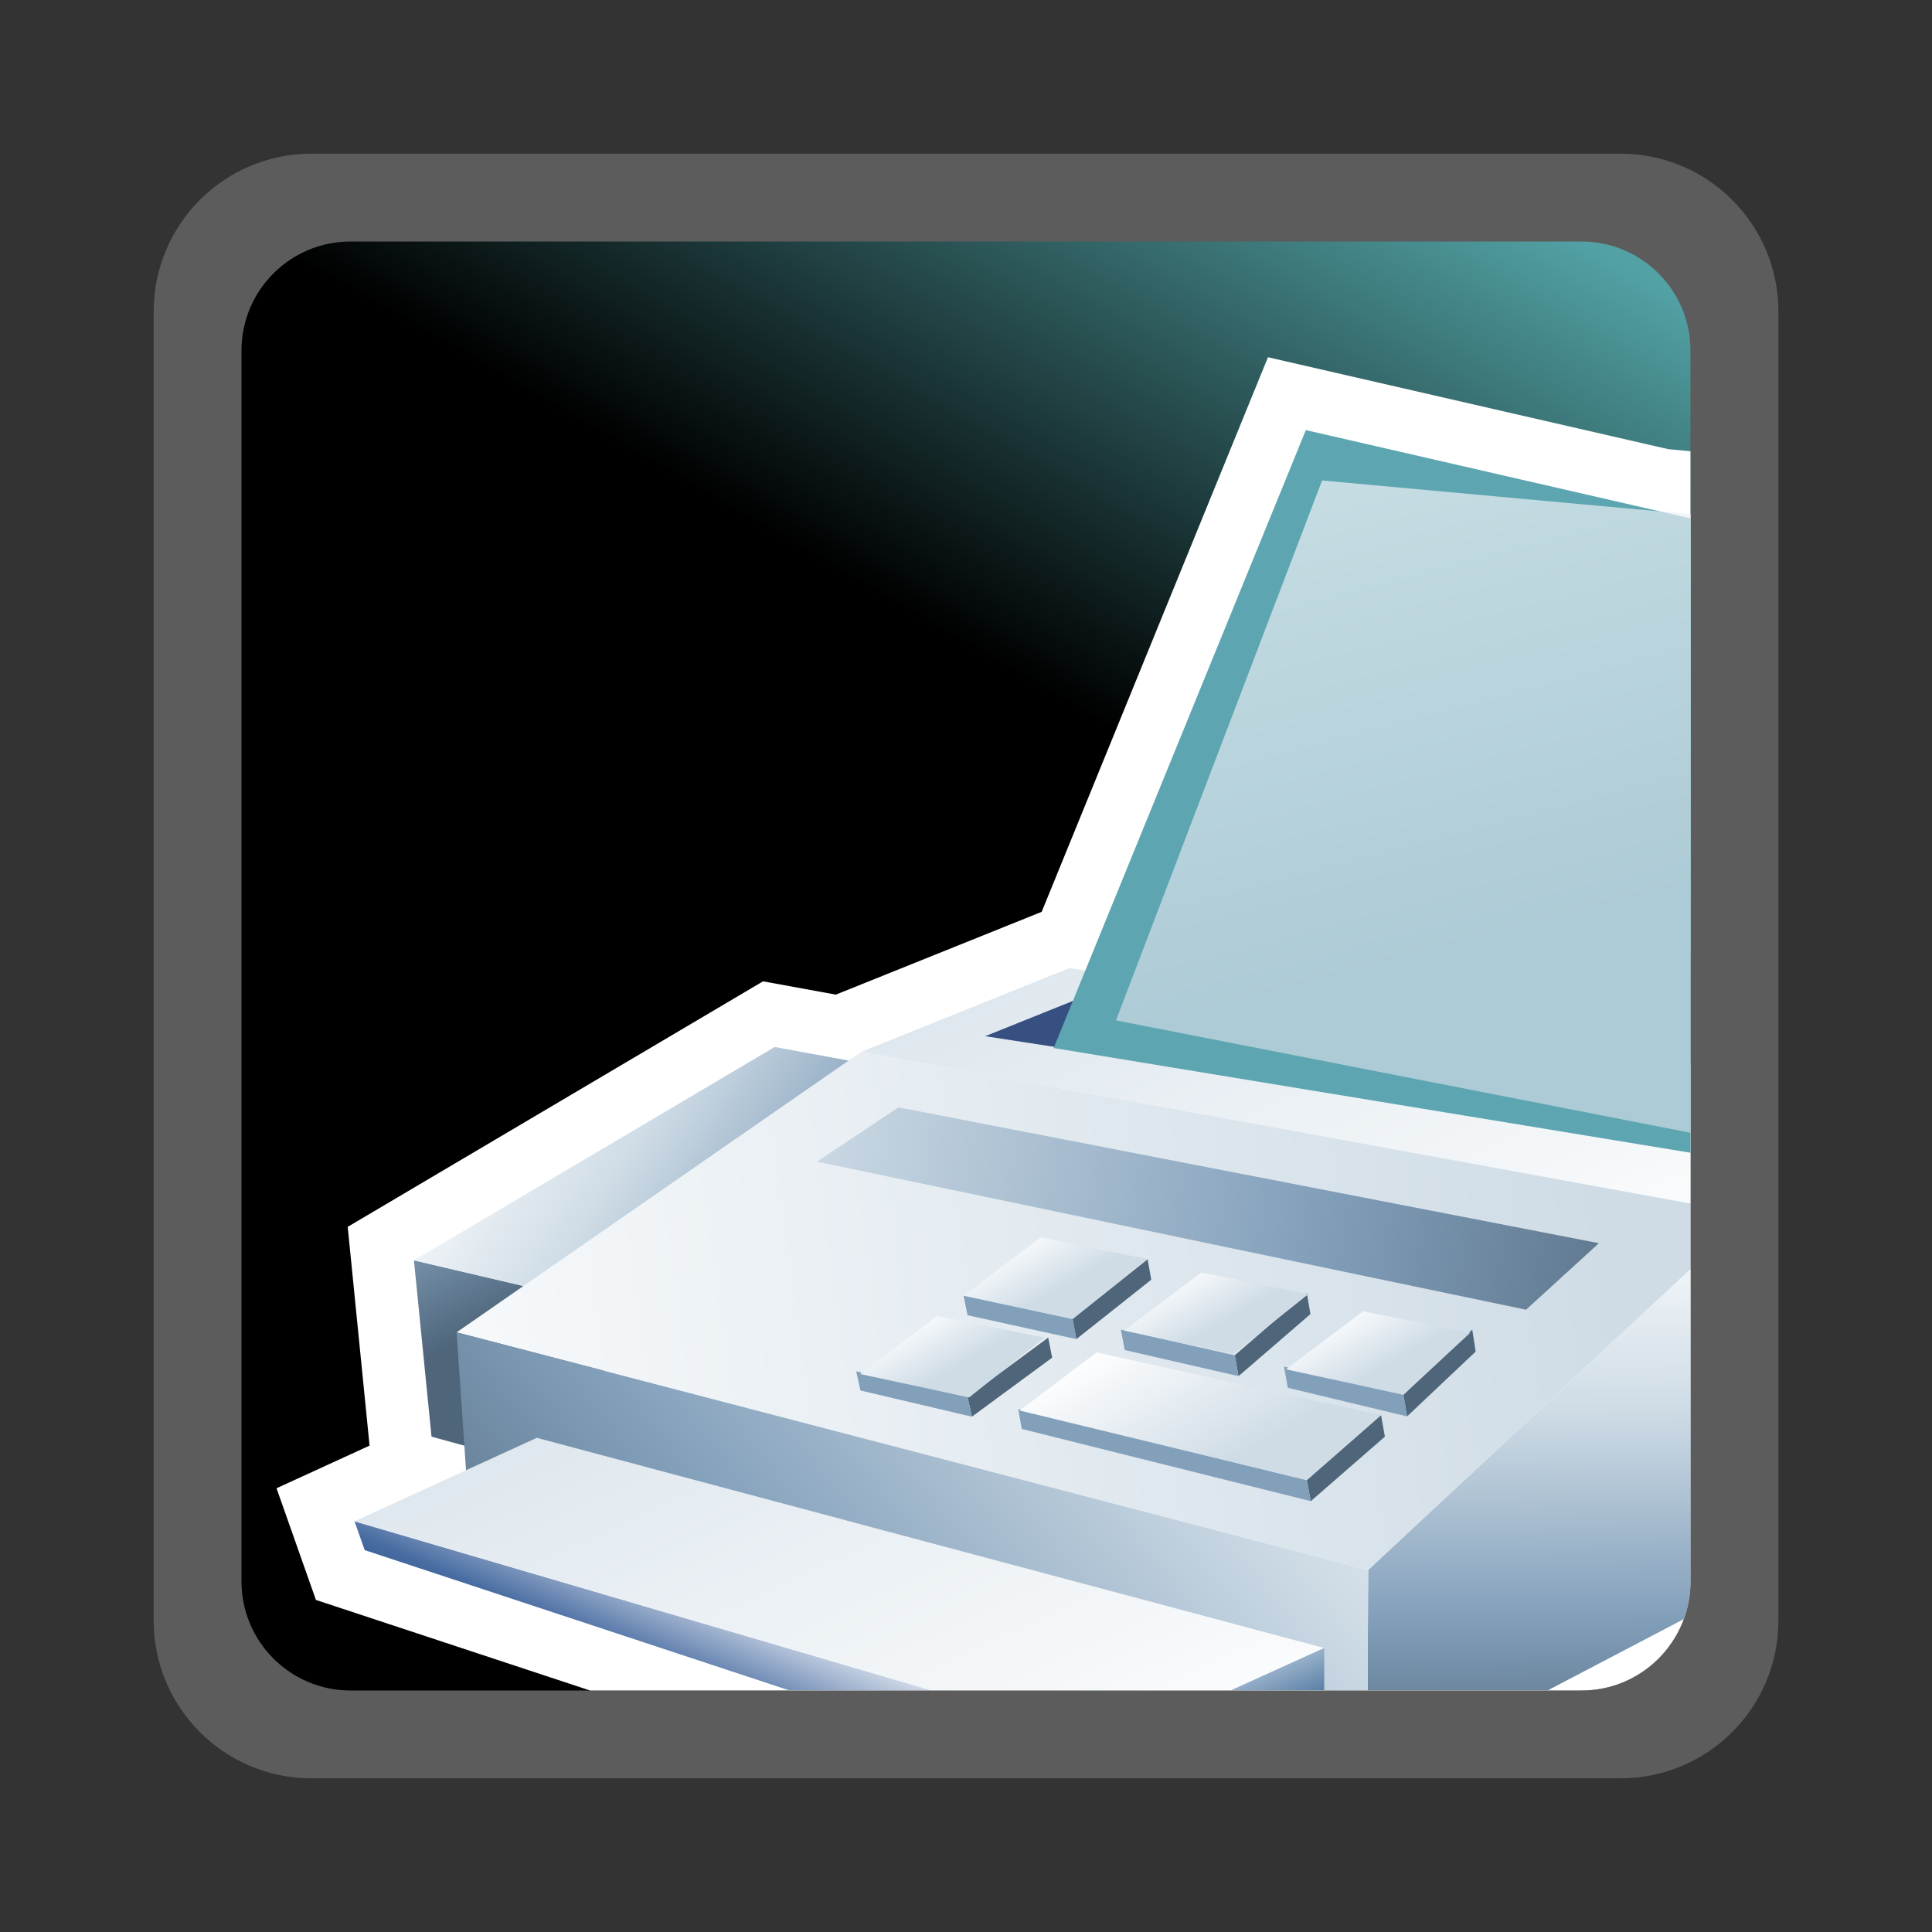 <?xml version="1.0" encoding="UTF-8"?>
<svg xmlns="http://www.w3.org/2000/svg" xmlns:xlink="http://www.w3.org/1999/xlink" contentScriptType="text/ecmascript" width="88" baseProfile="tiny" zoomAndPan="magnify" contentStyleType="text/css" viewBox="0 -2 88 88" height="88" preserveAspectRatio="xMidYMid meet" version="1.1">
    <rect x="0" y="-2" width="88" height="88" fill="#333333" stroke="none"/>
    <g>
        <rect width="88" fill="none" y="-2" height="88"/>
        <path fill="#ffffff" d="M 14.178 5.0 C 10.22 5.0 7.0 8.221 7.0 12.18 L 7.0 71.821 C 7.0 75.78 10.22 79.0 14.178 79.0 L 73.823 79.0 C 77.782 79.0 81.004 75.779 81.004 71.821 L 81.004 12.18 C 81.004 8.221 77.782 5 73.823 5 L 14.178 5 z " fill-opacity="0.2" stroke-opacity="0.2"/>
        <linearGradient x1="-672.67" gradientTransform="matrix(1 0 0 1 695.039 -2498.479)" y1="2577.946" x2="-629.408" gradientUnits="userSpaceOnUse" y2="2503.015" xlink:type="simple" xlink:actuate="onLoad" id="XMLID_19_" xlink:show="other">
            <stop stop-color="#000000" offset="0"/>
            <stop stop-color="#000000" offset="0.646"/>
            <stop stop-color="#52a2a5" offset="0.994"/>
            <stop stop-color="#52a2a5" offset="1"/>
        </linearGradient>
        <path fill="url(#XMLID_19_)" d="M 76.999 70.035 C 76.999 72.775 74.775 75.0 72.037 75.0 L 15.965 75.0 C 13.225 75.0 11.0 72.775 11.0 70.035 L 11.0 13.966 C 11.0 11.221 13.225 9.0 15.965 9.0 L 72.035 9.0 C 74.775 9.0 76.998 11.223 76.998 13.966 L 76.999 70.035 L 76.999 70.035 z "/>
        <g>
            <path fill="#ffffff" d="M 75.992 18.46 C 75.798 18.415 57.755 14.272 57.755 14.272 C 57.755 14.272 47.979 38.233 47.447 39.533 C 46.529 39.902 38.134 43.278 38.071 43.304 C 37.28 43.158 34.756 42.698 34.756 42.698 L 15.838 53.881 C 15.838 53.881 16.708 62.602 16.833 63.846 C 15.504 64.454 12.595 65.788 12.595 65.788 L 14.39 70.875 L 26.878 75.0 L 72.038 75.0 C 74.777 75.0 77.0 72.775 77.0 70.035 L 76.999 70.035 L 76.999 18.553 C 76.482 18.505 76.031 18.464 75.992 18.46 z "/>
            <linearGradient x1="-625.938" gradientTransform="matrix(1 0 0 1 695.039 -2498.479)" y1="2568.409" x2="-646.29" gradientUnits="userSpaceOnUse" y2="2524.392" xlink:type="simple" xlink:actuate="onLoad" id="XMLID_20_" xlink:show="other">
                <stop stop-color="#ffffff" offset="0"/>
                <stop stop-color="#ffffff" offset="0.15"/>
                <stop stop-color="#cfdce6" offset="1"/>
            </linearGradient>
            <polygon fill="url(#XMLID_20_)" points="48.703,42.097 39.228,45.909 76.999,52.821 76.999,46.426   "/>
            <polygon fill="#375082" points="51.787,42.418 49.049,45.842 44.873,45.197   "/>
            <linearGradient x1="-2313.009" gradientTransform="matrix(1.136 0 0 1.136 2642.762 -4137.355)" y1="3675.828" x2="-2304.688" gradientUnits="userSpaceOnUse" y2="3692.773" xlink:type="simple" xlink:actuate="onLoad" id="XMLID_21_" xlink:show="other">
                <stop stop-color="#cfdce6" offset="0"/>
                <stop stop-color="#cfdce6" offset="0.1"/>
                <stop stop-color="#83a0bb" offset="0.71"/>
                <stop stop-color="#4e657a" offset="0.99"/>
                <stop stop-color="#4e657a" offset="1"/>
            </linearGradient>
            <polygon fill="url(#XMLID_21_)" points="29.281,57.852 24.485,64.764 19.655,63.438 18.854,55.406   "/>
            <linearGradient x1="-625.518" gradientTransform="matrix(1 0 0 1 695.039 -2498.479)" y1="2551.334" x2="-625.247" gradientUnits="userSpaceOnUse" y2="2578.095" xlink:type="simple" xlink:actuate="onLoad" id="XMLID_22_" xlink:show="other">
                <stop stop-color="#ffffff" offset="0"/>
                <stop stop-color="#cfdce6" offset="0.35"/>
                <stop stop-color="#83a0bb" offset="0.7"/>
                <stop stop-color="#4e657a" offset="1"/>
            </linearGradient>
            <path fill="url(#XMLID_22_)" d="M 62.292 74.987 L 70.51 74.987 L 76.69 71.752 C 76.889 71.217 77.003 70.641 77.003 70.035 L 77.003 55.805 L 62.318 69.51 L 62.292 74.987 z "/>
            <linearGradient x1="-2306.315" gradientTransform="matrix(1.136 0 0 1.136 2642.762 -4137.355)" y1="3680.415" x2="-2287.81" gradientUnits="userSpaceOnUse" y2="3692.232" xlink:type="simple" xlink:actuate="onLoad" id="XMLID_23_" xlink:show="other">
                <stop stop-color="#ffffff" offset="0"/>
                <stop stop-color="#cfdce6" offset="0.35"/>
                <stop stop-color="#83a0bb" offset="0.7"/>
                <stop stop-color="#4e657a" offset="1"/>
            </linearGradient>
            <polygon fill="url(#XMLID_23_)" points="44.761,47.43 35.286,45.689 18.854,55.406 29.281,57.852   "/>
            <linearGradient x1="-687.599" gradientTransform="matrix(1 0 0 1 695.039 -2498.479)" y1="2561.946" x2="-621.94" gradientUnits="userSpaceOnUse" y2="2553.224" xlink:type="simple" xlink:actuate="onLoad" id="XMLID_24_" xlink:show="other">
                <stop stop-color="#ffffff" offset="0"/>
                <stop stop-color="#ffffff" offset="0.05"/>
                <stop stop-color="#cfdce6" offset="1"/>
            </linearGradient>
            <polygon fill="url(#XMLID_24_)" points="39.228,45.909 20.798,58.686 62.318,69.51 76.999,55.805 76.999,52.821   "/>
            <linearGradient x1="-2316.138" gradientTransform="matrix(1.136 0 0 1.136 2642.762 -4137.355)" y1="3681.485" x2="-2255.491" gradientUnits="userSpaceOnUse" y2="3690.698" xlink:type="simple" xlink:actuate="onLoad" id="XMLID_25_" xlink:show="other">
                <stop stop-color="#ffffff" offset="0"/>
                <stop stop-color="#cfdce6" offset="0.35"/>
                <stop stop-color="#83a0bb" offset="0.7"/>
                <stop stop-color="#4e657a" offset="1"/>
            </linearGradient>
            <polygon fill="url(#XMLID_25_)" points="40.926,48.438 37.21,50.912 69.509,57.656 72.828,54.626   "/>
            <linearGradient x1="-628.781" gradientTransform="matrix(1 0 0 1 695.039 -2498.479)" y1="2544.989" x2="-671.602" gradientUnits="userSpaceOnUse" y2="2580.209" xlink:type="simple" xlink:actuate="onLoad" id="XMLID_26_" xlink:show="other">
                <stop stop-color="#ffffff" offset="0"/>
                <stop stop-color="#cfdce6" offset="0.35"/>
                <stop stop-color="#83a0bb" offset="0.7"/>
                <stop stop-color="#4e657a" offset="1"/>
            </linearGradient>
            <polygon fill="url(#XMLID_26_)" points="62.318,69.51 20.798,58.686 21.347,66.738 48.223,74.987 62.292,74.987   "/>
            <linearGradient x1="-664.545" gradientTransform="matrix(1 0 0 1 695.039 -2498.479)" y1="2566.832" x2="-667.482" gradientUnits="userSpaceOnUse" y2="2573.553" xlink:type="simple" xlink:actuate="onLoad" id="XMLID_27_" xlink:show="other">
                <stop stop-color="#ffffff" offset="0"/>
                <stop stop-color="#496da2" offset="0.71"/>
                <stop stop-color="#235487" offset="0.99"/>
                <stop stop-color="#235487" offset="1"/>
            </linearGradient>
            <polygon fill="url(#XMLID_27_)" points="16.147,67.292 16.611,68.606 35.926,74.987 42.406,74.987   "/>
            <linearGradient x1="-646.312" gradientTransform="matrix(1 0 0 1 695.039 -2498.479)" y1="2591.357" x2="-668.18" gradientUnits="userSpaceOnUse" y2="2544.064" xlink:type="simple" xlink:actuate="onLoad" id="XMLID_28_" xlink:show="other">
                <stop stop-color="#ffffff" offset="0"/>
                <stop stop-color="#ffffff" offset="0.15"/>
                <stop stop-color="#cfdce6" offset="1"/>
            </linearGradient>
            <polygon fill="url(#XMLID_28_)" points="60.316,73.064 24.452,63.491 16.147,67.292 42.406,74.987 56.084,74.987   "/>
            <linearGradient x1="-637.639" gradientTransform="matrix(1 0 0 1 695.039 -2498.479)" y1="2570.592" x2="-635.574" gradientUnits="userSpaceOnUse" y2="2575.527" xlink:type="simple" xlink:actuate="onLoad" id="XMLID_29_" xlink:show="other">
                <stop stop-color="#dee9f3" offset="0"/>
                <stop stop-color="#235487" offset="1"/>
            </linearGradient>
            <polygon fill="url(#XMLID_29_)" points="60.316,73.064 56.084,74.987 60.316,74.987   "/>
            <polygon fill="#4e657a" points="52.273,55.354 52.438,56.29 49.025,58.996 48.854,58.078   "/>
            <polygon fill="#83a0bb" points="48.854,58.078 49.025,58.996 44.07,57.907 43.89,57.014   "/>
            <linearGradient x1="-2284.055" gradientTransform="matrix(1.136 0 0 1.136 2642.762 -4137.355)" y1="3688.794" x2="-2282.643" gradientUnits="userSpaceOnUse" y2="3691.24" xlink:type="simple" xlink:actuate="onLoad" id="XMLID_30_" xlink:show="other">
                <stop stop-color="#ffffff" offset="0"/>
                <stop stop-color="#ffffff" offset="0.05"/>
                <stop stop-color="#cfdce6" offset="1"/>
            </linearGradient>
            <polygon fill="url(#XMLID_30_)" points="52.273,55.354 48.854,58.078 43.89,57.014 47.4,54.366   "/>
            <polygon fill="#4e657a" points="47.744,58.928 47.925,59.84 44.268,62.529 44.073,61.635   "/>
            <polygon fill="#83a0bb" points="44.073,61.635 44.268,62.529 39.193,61.335 38.999,60.463   "/>
            <polygon fill="#4e657a" points="59.525,56.891 59.688,57.856 56.413,60.682 56.242,59.733   "/>
            <polygon fill="#83a0bb" points="56.242,59.733 56.413,60.682 51.229,59.492 51.055,58.563   "/>
            <polygon fill="#4e657a" points="67.059,58.563 67.215,59.562 64.089,62.516 63.922,61.53   "/>
            <polygon fill="#83a0bb" points="63.922,61.53 64.089,62.516 58.658,61.211 58.486,60.25   "/>
            <polygon fill="#4e657a" points="62.904,62.458 63.08,63.437 59.704,66.376 59.521,65.419   "/>
            <polygon fill="#83a0bb" points="59.521,65.419 59.704,66.376 46.539,63.086 46.38,62.184   "/>
            <linearGradient x1="-611.601" gradientTransform="matrix(1 0 0 1 695.039 -2498.479)" y1="2515.167" x2="-627.782" gradientUnits="userSpaceOnUse" y2="2530.438" xlink:type="simple" xlink:actuate="onLoad" id="XMLID_31_" xlink:show="other">
                <stop stop-color="#ffffff" offset="0"/>
                <stop stop-color="#ffffff" offset="0.15"/>
                <stop stop-color="#cfdce6" offset="1"/>
            </linearGradient>
            <polygon fill="url(#XMLID_31_)" points="60.277,19.879 76.999,41.429 76.999,21.412   "/>
            <polygon fill="#5da6b1" points="59.479,17.59 47.994,45.736 76.999,50.506 76.999,21.614   "/>
            <linearGradient x1="-638.121" gradientTransform="matrix(1 0 0 1 695.039 -2498.479)" y1="2504.814" x2="-628.933" gradientUnits="userSpaceOnUse" y2="2539.875" xlink:type="simple" xlink:actuate="onLoad" id="XMLID_32_" xlink:show="other">
                <stop stop-color="#ffffff" offset="0"/>
                <stop stop-color="#ffffff" offset="0.15"/>
                <stop stop-color="#cfdce6" offset="1"/>
            </linearGradient>
            <polygon fill="url(#XMLID_32_)" fill-opacity="0.7" stroke-opacity="0.7" points="75.8,21.313 60.219,19.885 50.832,44.477     76.999,49.596 76.999,21.588   "/>
        </g>
    </g>
    <linearGradient x1="-2277.614" gradientTransform="matrix(1.136 0 0 1.136 2642.762 -4137.355)" y1="3690.195" x2="-2276.201" gradientUnits="userSpaceOnUse" y2="3692.642" xlink:type="simple" xlink:actuate="onLoad" id="XMLID_33_" xlink:show="other">
        <stop stop-color="#ffffff" offset="0"/>
        <stop stop-color="#ffffff" offset="0.05"/>
        <stop stop-color="#cfdce6" offset="1"/>
    </linearGradient>
    <polygon fill="url(#XMLID_33_)" points="59.593,56.946 56.173,59.672 51.209,58.606 54.72,55.959 "/>
    <linearGradient x1="-2271.128" gradientTransform="matrix(1.136 0 0 1.136 2642.762 -4137.355)" y1="3691.754" x2="-2269.618" gradientUnits="userSpaceOnUse" y2="3694.369" xlink:type="simple" xlink:actuate="onLoad" id="XMLID_34_" xlink:show="other">
        <stop stop-color="#ffffff" offset="0"/>
        <stop stop-color="#ffffff" offset="0.05"/>
        <stop stop-color="#cfdce6" offset="1"/>
    </linearGradient>
    <polygon fill="url(#XMLID_34_)" points="66.961,58.711 63.922,61.53 58.576,60.371 62.088,57.725 "/>
    <linearGradient x1="-2288.198" gradientTransform="matrix(1.136 0 0 1.136 2642.762 -4137.355)" y1="3691.939" x2="-2286.786" gradientUnits="userSpaceOnUse" y2="3694.386" xlink:type="simple" xlink:actuate="onLoad" id="XMLID_35_" xlink:show="other">
        <stop stop-color="#ffffff" offset="0"/>
        <stop stop-color="#ffffff" offset="0.05"/>
        <stop stop-color="#cfdce6" offset="1"/>
    </linearGradient>
    <polygon fill="url(#XMLID_35_)" points="47.564,58.926 44.145,61.65 39.181,60.586 42.691,57.938 "/>
    <linearGradient x1="-2279.452" gradientTransform="matrix(1.136 0 0 1.136 2642.762 -4137.355)" y1="3692.149" x2="-2275.93" gradientUnits="userSpaceOnUse" y2="3698.248" xlink:type="simple" xlink:actuate="onLoad" id="XMLID_36_" xlink:show="other">
        <stop stop-color="#ffffff" offset="0"/>
        <stop stop-color="#ffffff" offset="0.05"/>
        <stop stop-color="#cfdce6" offset="1"/>
    </linearGradient>
    <polygon fill="url(#XMLID_36_)" points="62.904,62.458 59.521,65.419 46.443,62.247 49.955,59.6 "/>
</svg>
